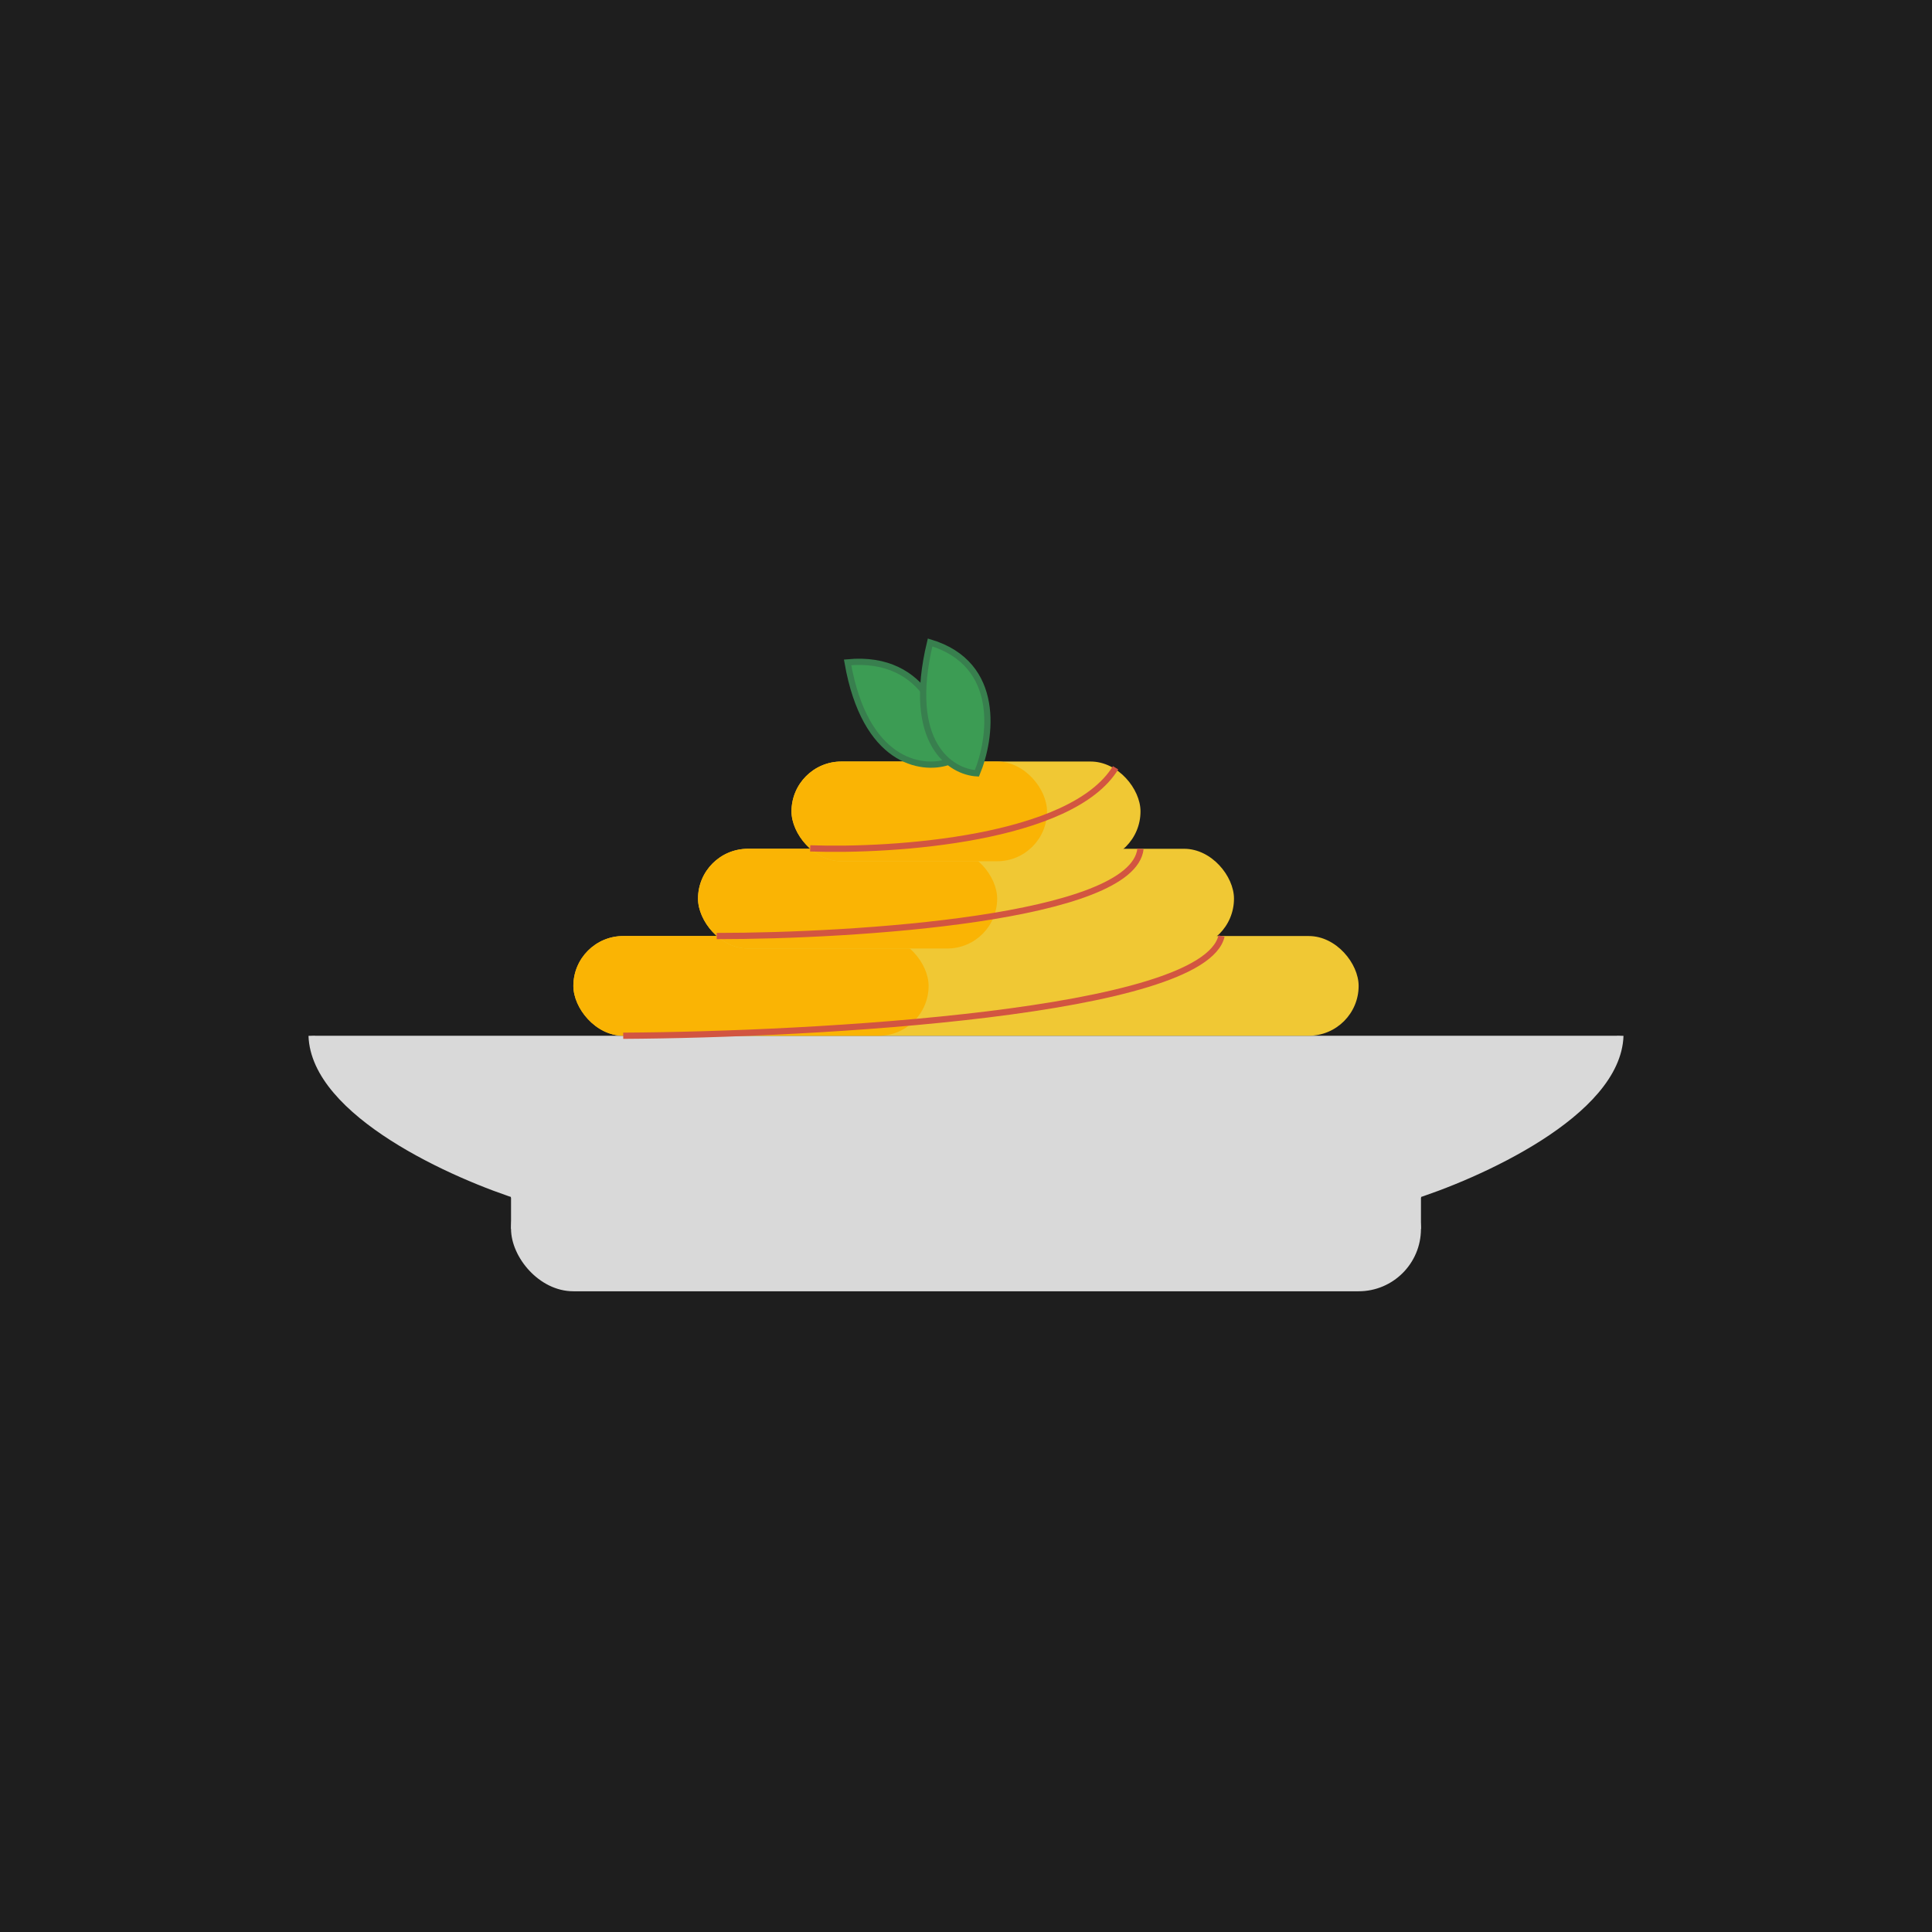 <svg width="310" height="310" viewBox="0 0 310 310" fill="none" xmlns="http://www.w3.org/2000/svg">
<rect width="310" height="310" fill="#1E1E1E"/>
<rect x="82" y="187.192" width="146" height="20" rx="10" fill="#D9D9D9"/>
<rect x="82" y="187.192" width="146" height="10" fill="#D9D9D9"/>
<path d="M50.028 166.692C50.967 178.389 71.054 187.882 82.451 191.692L227.508 191.706C238.898 187.905 259.032 178.403 259.972 166.692H50.028Z" fill="#D9D9D9"/>
<path d="M84 192.192C72.838 188.725 50.412 178.672 50 166.192M226 192.192C237.162 188.725 259.588 178.672 260 166.192M50 166.692H260M82 191.692L228 191.706" stroke="#D9D9D9"/>
<rect x="92" y="150.192" width="126" height="16" rx="8" fill="#F0C834"/>
<rect x="92" y="150.192" width="57" height="16" rx="8" fill="#FAB404"/>
<rect x="112" y="136.192" width="86" height="16" rx="8" fill="#F0C834"/>
<rect x="112" y="136.192" width="48" height="16" rx="8" fill="#FAB404"/>
<rect x="127" y="122.192" width="56" height="16" rx="8" fill="#F0C834"/>
<rect x="127" y="122.192" width="41" height="16" rx="8" fill="#FAB404"/>
<path d="M100 166.192C130.809 166.014 193.14 162.565 196 150.192" stroke="#D25541"/>
<path d="M115 150.192C137.14 150.192 181.735 147.392 183 136.192" stroke="#D25541"/>
<path d="M130 136.126C143.397 136.605 171.953 134.689 179 123.192" stroke="#D25541"/>
<path d="M152 122.3C147.833 123.635 138.8 122.3 136 106.28C148.8 105.078 152 116.46 152 122.3Z" fill="#3C9C54" stroke="#387F4E"/>
<path d="M156.75 124.084C152.615 123.854 145.324 119.332 149.238 103.084C160.793 106.549 159.061 118.528 156.75 124.084Z" fill="#3C9C54" stroke="#387F4E"/>
</svg>
